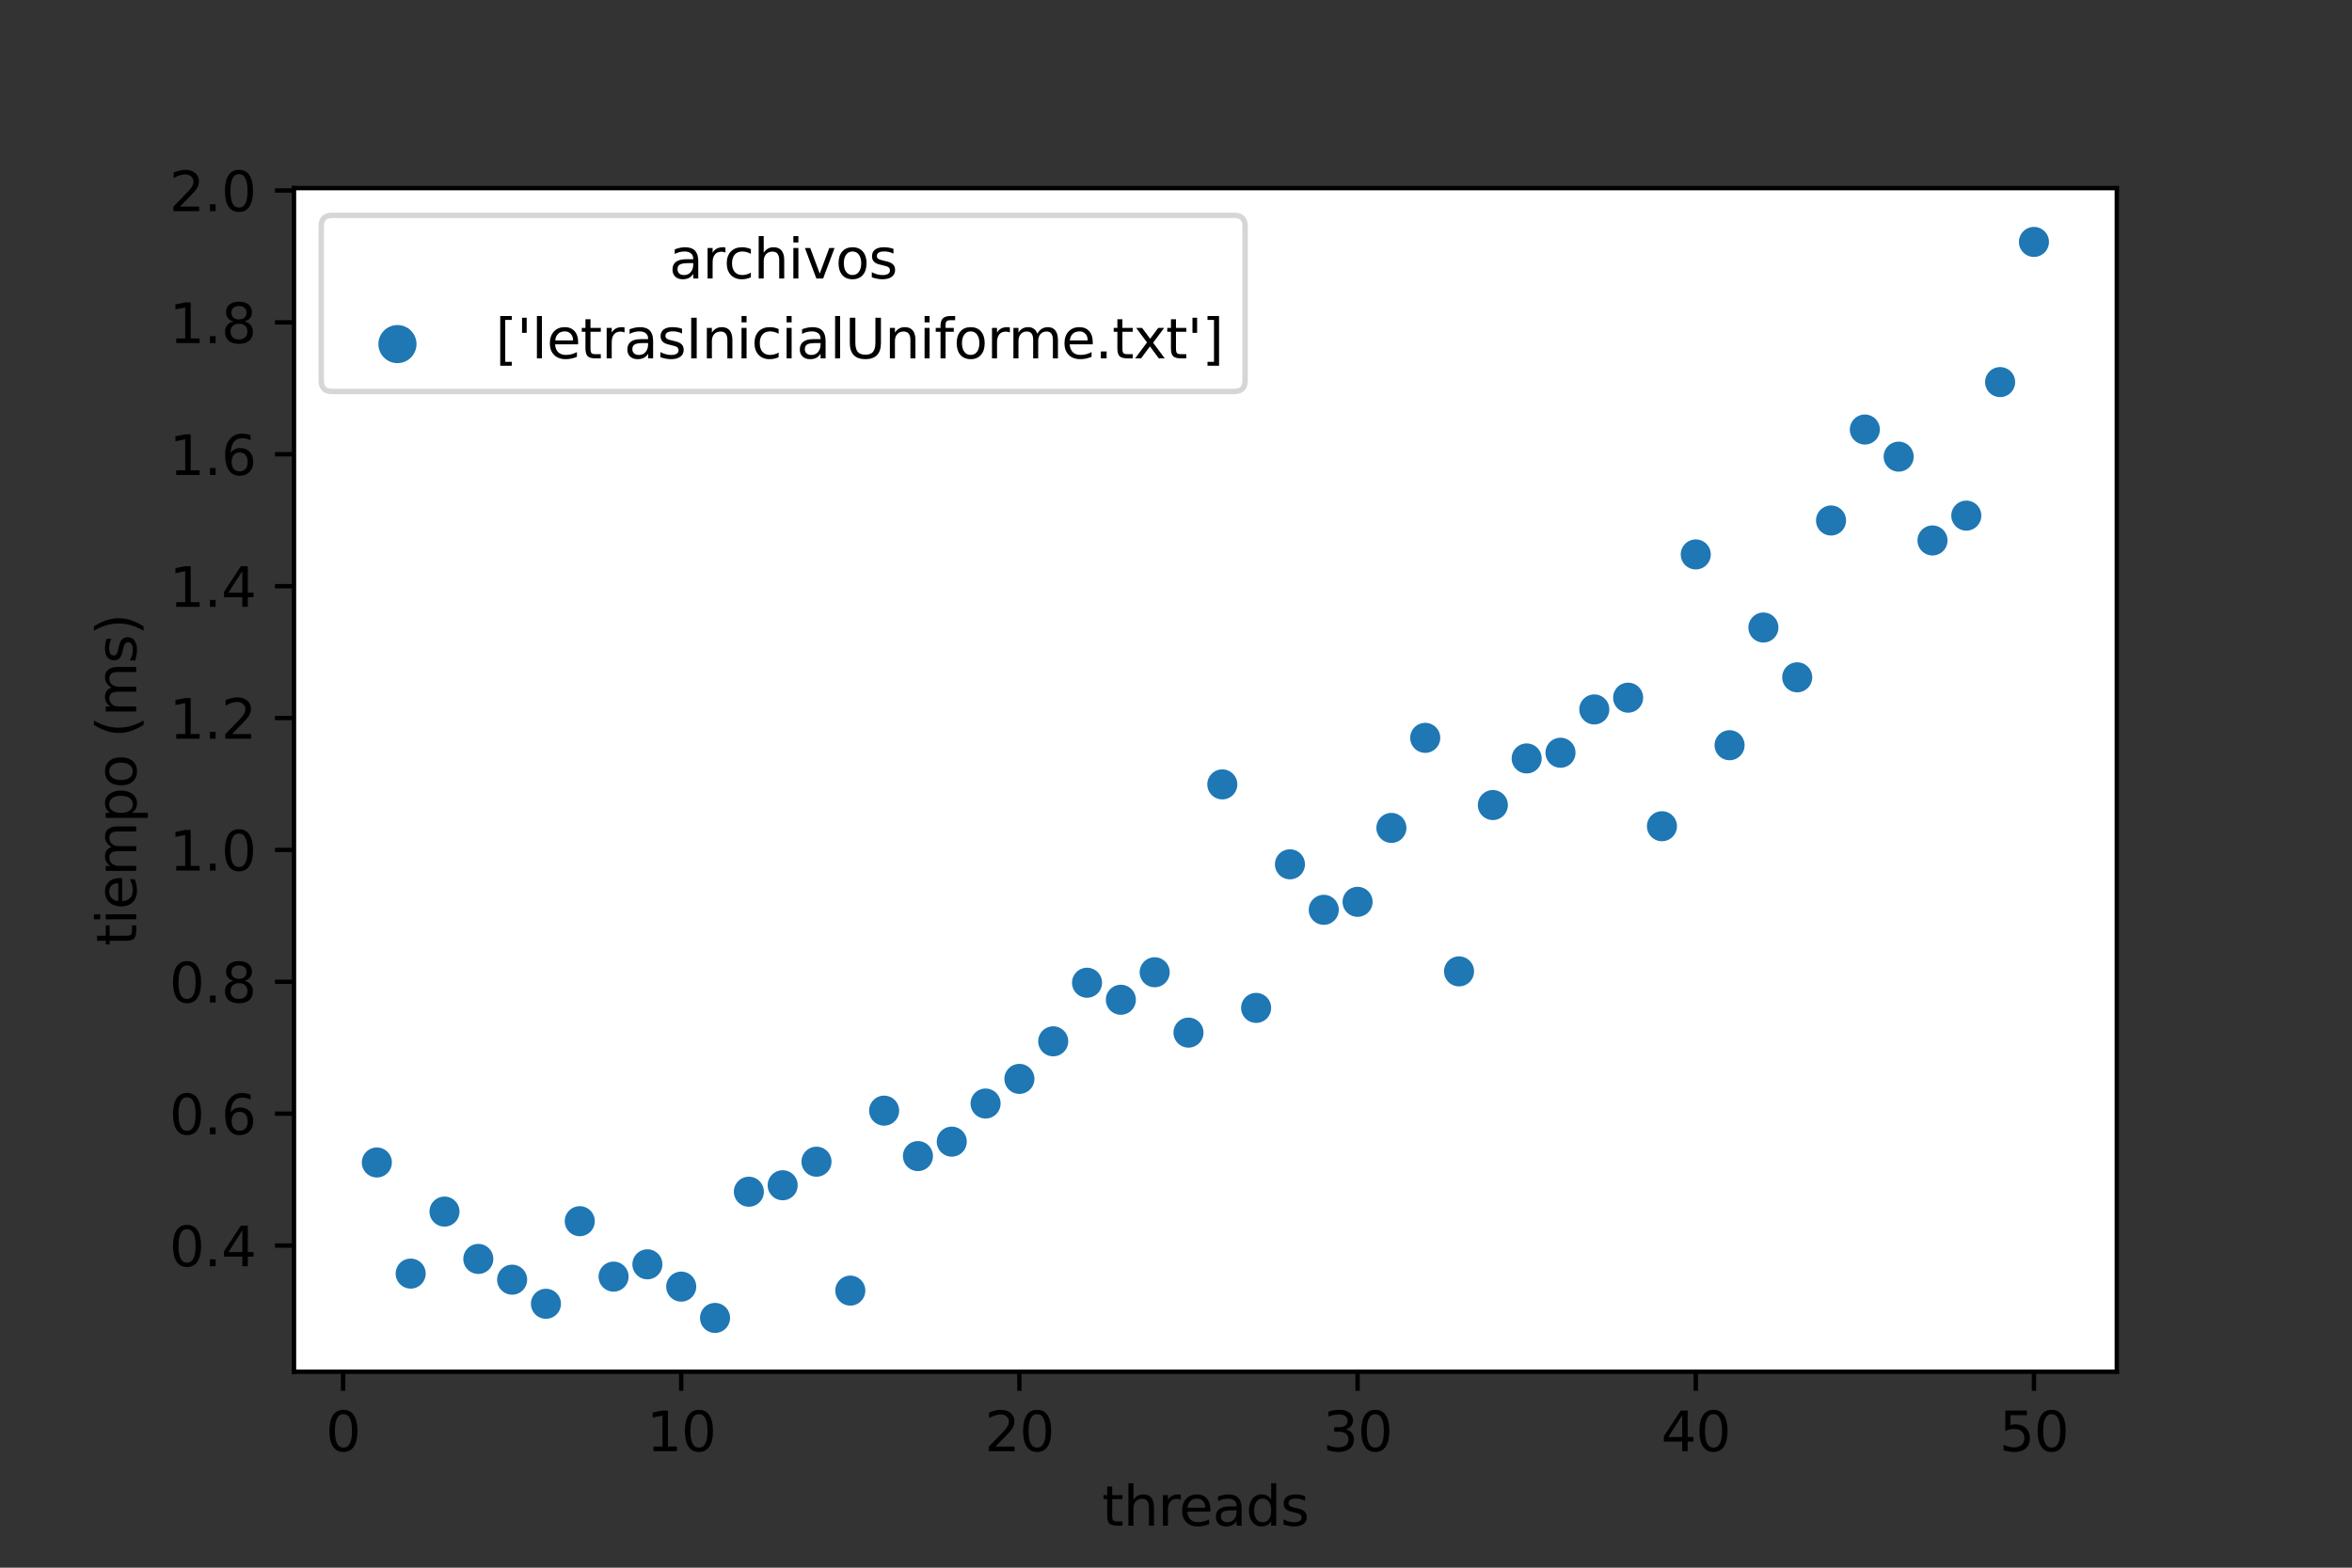<?xml version="1.0" encoding="utf-8" standalone="no"?>
<!DOCTYPE svg PUBLIC "-//W3C//DTD SVG 1.1//EN"
  "http://www.w3.org/Graphics/SVG/1.1/DTD/svg11.dtd">
<svg height="288pt" version="1.1" viewBox="0 0 432 288" width="432pt" xmlns="http://www.w3.org/2000/svg" xmlns:xlink="http://www.w3.org/1999/xlink">
 <rect x="0" y="0" width="432" height="288" fill="#333333" stroke="none"/>
 <defs>
  <style type="text/css">*{stroke-linecap:butt;stroke-linejoin:round;}</style>
 </defs>
 <g id="figure_1">
  <g id="patch_1">
   <path d="M 0 288 
L 432 288 
L 432 0 
L 0 0 
z
" style="fill:none;"/>
  </g>
  <g id="axes_1">
   <g id="patch_2">
    <path d="M 54 252 
L 388.8 252 
L 388.8 34.56 
L 54 34.56 
z
" style="fill:#ffffff;"/>
   </g>
   <g id="PathCollection_1">
    <defs>
     <path d="M 0 3 
C 0.796 3 1.559 2.684 2.121 2.121 
C 2.684 1.559 3 0.796 3 -0 
C 3 -0.796 2.684 -1.559 2.121 -2.121 
C 1.559 -2.684 0.796 -3 0 -3 
C -0.796 -3 -1.559 -2.684 -2.121 -2.121 
C -2.684 -1.559 -3 -0.796 -3 0 
C -3 0.796 -2.684 1.559 -2.121 2.121 
C -1.559 2.684 -0.796 3 0 3 
z
" id="C0_0_21d1d6701f"/>
    </defs>
    <g clip-path="url(#pa3ed5cc7ff)">
     <use style="fill:#1f77b4;stroke:#ffffff;stroke-width:0.48;" x="69.218" xlink:href="#C0_0_21d1d6701f" y="213.559"/>
    </g>
    <g clip-path="url(#pa3ed5cc7ff)">
     <use style="fill:#1f77b4;stroke:#ffffff;stroke-width:0.48;" x="75.43" xlink:href="#C0_0_21d1d6701f" y="233.972"/>
    </g>
    <g clip-path="url(#pa3ed5cc7ff)">
     <use style="fill:#1f77b4;stroke:#ffffff;stroke-width:0.48;" x="81.641" xlink:href="#C0_0_21d1d6701f" y="222.58"/>
    </g>
    <g clip-path="url(#pa3ed5cc7ff)">
     <use style="fill:#1f77b4;stroke:#ffffff;stroke-width:0.48;" x="87.853" xlink:href="#C0_0_21d1d6701f" y="231.279"/>
    </g>
    <g clip-path="url(#pa3ed5cc7ff)">
     <use style="fill:#1f77b4;stroke:#ffffff;stroke-width:0.48;" x="94.064" xlink:href="#C0_0_21d1d6701f" y="235.09"/>
    </g>
    <g clip-path="url(#pa3ed5cc7ff)">
     <use style="fill:#1f77b4;stroke:#ffffff;stroke-width:0.48;" x="100.276" xlink:href="#C0_0_21d1d6701f" y="239.519"/>
    </g>
    <g clip-path="url(#pa3ed5cc7ff)">
     <use style="fill:#1f77b4;stroke:#ffffff;stroke-width:0.48;" x="106.487" xlink:href="#C0_0_21d1d6701f" y="224.346"/>
    </g>
    <g clip-path="url(#pa3ed5cc7ff)">
     <use style="fill:#1f77b4;stroke:#ffffff;stroke-width:0.48;" x="112.699" xlink:href="#C0_0_21d1d6701f" y="234.53"/>
    </g>
    <g clip-path="url(#pa3ed5cc7ff)">
     <use style="fill:#1f77b4;stroke:#ffffff;stroke-width:0.48;" x="118.91" xlink:href="#C0_0_21d1d6701f" y="232.27"/>
    </g>
    <g clip-path="url(#pa3ed5cc7ff)">
     <use style="fill:#1f77b4;stroke:#ffffff;stroke-width:0.48;" x="125.122" xlink:href="#C0_0_21d1d6701f" y="236.365"/>
    </g>
    <g clip-path="url(#pa3ed5cc7ff)">
     <use style="fill:#1f77b4;stroke:#ffffff;stroke-width:0.48;" x="131.333" xlink:href="#C0_0_21d1d6701f" y="242.116"/>
    </g>
    <g clip-path="url(#pa3ed5cc7ff)">
     <use style="fill:#1f77b4;stroke:#ffffff;stroke-width:0.48;" x="137.545" xlink:href="#C0_0_21d1d6701f" y="218.932"/>
    </g>
    <g clip-path="url(#pa3ed5cc7ff)">
     <use style="fill:#1f77b4;stroke:#ffffff;stroke-width:0.48;" x="143.756" xlink:href="#C0_0_21d1d6701f" y="217.743"/>
    </g>
    <g clip-path="url(#pa3ed5cc7ff)">
     <use style="fill:#1f77b4;stroke:#ffffff;stroke-width:0.48;" x="149.968" xlink:href="#C0_0_21d1d6701f" y="213.415"/>
    </g>
    <g clip-path="url(#pa3ed5cc7ff)">
     <use style="fill:#1f77b4;stroke:#ffffff;stroke-width:0.48;" x="156.179" xlink:href="#C0_0_21d1d6701f" y="237.097"/>
    </g>
    <g clip-path="url(#pa3ed5cc7ff)">
     <use style="fill:#1f77b4;stroke:#ffffff;stroke-width:0.48;" x="162.391" xlink:href="#C0_0_21d1d6701f" y="204.036"/>
    </g>
    <g clip-path="url(#pa3ed5cc7ff)">
     <use style="fill:#1f77b4;stroke:#ffffff;stroke-width:0.48;" x="168.602" xlink:href="#C0_0_21d1d6701f" y="212.386"/>
    </g>
    <g clip-path="url(#pa3ed5cc7ff)">
     <use style="fill:#1f77b4;stroke:#ffffff;stroke-width:0.48;" x="174.814" xlink:href="#C0_0_21d1d6701f" y="209.73"/>
    </g>
    <g clip-path="url(#pa3ed5cc7ff)">
     <use style="fill:#1f77b4;stroke:#ffffff;stroke-width:0.48;" x="181.025" xlink:href="#C0_0_21d1d6701f" y="202.73"/>
    </g>
    <g clip-path="url(#pa3ed5cc7ff)">
     <use style="fill:#1f77b4;stroke:#ffffff;stroke-width:0.48;" x="187.237" xlink:href="#C0_0_21d1d6701f" y="198.203"/>
    </g>
    <g clip-path="url(#pa3ed5cc7ff)">
     <use style="fill:#1f77b4;stroke:#ffffff;stroke-width:0.48;" x="193.448" xlink:href="#C0_0_21d1d6701f" y="191.301"/>
    </g>
    <g clip-path="url(#pa3ed5cc7ff)">
     <use style="fill:#1f77b4;stroke:#ffffff;stroke-width:0.48;" x="199.66" xlink:href="#C0_0_21d1d6701f" y="180.54"/>
    </g>
    <g clip-path="url(#pa3ed5cc7ff)">
     <use style="fill:#1f77b4;stroke:#ffffff;stroke-width:0.48;" x="205.871" xlink:href="#C0_0_21d1d6701f" y="183.667"/>
    </g>
    <g clip-path="url(#pa3ed5cc7ff)">
     <use style="fill:#1f77b4;stroke:#ffffff;stroke-width:0.48;" x="212.083" xlink:href="#C0_0_21d1d6701f" y="178.614"/>
    </g>
    <g clip-path="url(#pa3ed5cc7ff)">
     <use style="fill:#1f77b4;stroke:#ffffff;stroke-width:0.48;" x="218.294" xlink:href="#C0_0_21d1d6701f" y="189.701"/>
    </g>
    <g clip-path="url(#pa3ed5cc7ff)">
     <use style="fill:#1f77b4;stroke:#ffffff;stroke-width:0.48;" x="224.506" xlink:href="#C0_0_21d1d6701f" y="144.102"/>
    </g>
    <g clip-path="url(#pa3ed5cc7ff)">
     <use style="fill:#1f77b4;stroke:#ffffff;stroke-width:0.48;" x="230.717" xlink:href="#C0_0_21d1d6701f" y="185.161"/>
    </g>
    <g clip-path="url(#pa3ed5cc7ff)">
     <use style="fill:#1f77b4;stroke:#ffffff;stroke-width:0.48;" x="236.929" xlink:href="#C0_0_21d1d6701f" y="158.783"/>
    </g>
    <g clip-path="url(#pa3ed5cc7ff)">
     <use style="fill:#1f77b4;stroke:#ffffff;stroke-width:0.48;" x="243.14" xlink:href="#C0_0_21d1d6701f" y="167.141"/>
    </g>
    <g clip-path="url(#pa3ed5cc7ff)">
     <use style="fill:#1f77b4;stroke:#ffffff;stroke-width:0.48;" x="249.352" xlink:href="#C0_0_21d1d6701f" y="165.675"/>
    </g>
    <g clip-path="url(#pa3ed5cc7ff)">
     <use style="fill:#1f77b4;stroke:#ffffff;stroke-width:0.48;" x="255.563" xlink:href="#C0_0_21d1d6701f" y="152.096"/>
    </g>
    <g clip-path="url(#pa3ed5cc7ff)">
     <use style="fill:#1f77b4;stroke:#ffffff;stroke-width:0.48;" x="261.775" xlink:href="#C0_0_21d1d6701f" y="135.55"/>
    </g>
    <g clip-path="url(#pa3ed5cc7ff)">
     <use style="fill:#1f77b4;stroke:#ffffff;stroke-width:0.48;" x="267.986" xlink:href="#C0_0_21d1d6701f" y="178.453"/>
    </g>
    <g clip-path="url(#pa3ed5cc7ff)">
     <use style="fill:#1f77b4;stroke:#ffffff;stroke-width:0.48;" x="274.198" xlink:href="#C0_0_21d1d6701f" y="147.896"/>
    </g>
    <g clip-path="url(#pa3ed5cc7ff)">
     <use style="fill:#1f77b4;stroke:#ffffff;stroke-width:0.48;" x="280.409" xlink:href="#C0_0_21d1d6701f" y="139.334"/>
    </g>
    <g clip-path="url(#pa3ed5cc7ff)">
     <use style="fill:#1f77b4;stroke:#ffffff;stroke-width:0.48;" x="286.621" xlink:href="#C0_0_21d1d6701f" y="138.286"/>
    </g>
    <g clip-path="url(#pa3ed5cc7ff)">
     <use style="fill:#1f77b4;stroke:#ffffff;stroke-width:0.48;" x="292.832" xlink:href="#C0_0_21d1d6701f" y="130.33"/>
    </g>
    <g clip-path="url(#pa3ed5cc7ff)">
     <use style="fill:#1f77b4;stroke:#ffffff;stroke-width:0.48;" x="299.044" xlink:href="#C0_0_21d1d6701f" y="128.171"/>
    </g>
    <g clip-path="url(#pa3ed5cc7ff)">
     <use style="fill:#1f77b4;stroke:#ffffff;stroke-width:0.48;" x="305.255" xlink:href="#C0_0_21d1d6701f" y="151.787"/>
    </g>
    <g clip-path="url(#pa3ed5cc7ff)">
     <use style="fill:#1f77b4;stroke:#ffffff;stroke-width:0.48;" x="311.467" xlink:href="#C0_0_21d1d6701f" y="101.856"/>
    </g>
    <g clip-path="url(#pa3ed5cc7ff)">
     <use style="fill:#1f77b4;stroke:#ffffff;stroke-width:0.48;" x="317.678" xlink:href="#C0_0_21d1d6701f" y="136.905"/>
    </g>
    <g clip-path="url(#pa3ed5cc7ff)">
     <use style="fill:#1f77b4;stroke:#ffffff;stroke-width:0.48;" x="323.89" xlink:href="#C0_0_21d1d6701f" y="115.282"/>
    </g>
    <g clip-path="url(#pa3ed5cc7ff)">
     <use style="fill:#1f77b4;stroke:#ffffff;stroke-width:0.48;" x="330.101" xlink:href="#C0_0_21d1d6701f" y="124.429"/>
    </g>
    <g clip-path="url(#pa3ed5cc7ff)">
     <use style="fill:#1f77b4;stroke:#ffffff;stroke-width:0.48;" x="336.313" xlink:href="#C0_0_21d1d6701f" y="95.62"/>
    </g>
    <g clip-path="url(#pa3ed5cc7ff)">
     <use style="fill:#1f77b4;stroke:#ffffff;stroke-width:0.48;" x="342.524" xlink:href="#C0_0_21d1d6701f" y="78.911"/>
    </g>
    <g clip-path="url(#pa3ed5cc7ff)">
     <use style="fill:#1f77b4;stroke:#ffffff;stroke-width:0.48;" x="348.736" xlink:href="#C0_0_21d1d6701f" y="83.891"/>
    </g>
    <g clip-path="url(#pa3ed5cc7ff)">
     <use style="fill:#1f77b4;stroke:#ffffff;stroke-width:0.48;" x="354.947" xlink:href="#C0_0_21d1d6701f" y="99.289"/>
    </g>
    <g clip-path="url(#pa3ed5cc7ff)">
     <use style="fill:#1f77b4;stroke:#ffffff;stroke-width:0.48;" x="361.159" xlink:href="#C0_0_21d1d6701f" y="94.726"/>
    </g>
    <g clip-path="url(#pa3ed5cc7ff)">
     <use style="fill:#1f77b4;stroke:#ffffff;stroke-width:0.48;" x="367.37" xlink:href="#C0_0_21d1d6701f" y="70.194"/>
    </g>
    <g clip-path="url(#pa3ed5cc7ff)">
     <use style="fill:#1f77b4;stroke:#ffffff;stroke-width:0.48;" x="373.582" xlink:href="#C0_0_21d1d6701f" y="44.444"/>
    </g>
   </g>
   <g id="PathCollection_2"/>
   <g id="matplotlib.axis_1">
    <g id="xtick_1">
     <g id="line2d_1">
      <defs>
       <path d="M 0 0 
L 0 3.5 
" id="mc322e41946" style="stroke:#000000;stroke-width:0.8;"/>
      </defs>
      <g>
       <use style="stroke:#000000;stroke-width:0.8;" x="63.007" xlink:href="#mc322e41946" y="252"/>
      </g>
     </g>
     <g id="text_1">
      <!-- 0 -->
      <g transform="translate(59.825 266.598)scale(0.1 -0.1)">
       <defs>
        <path d="M 2034 4250 
Q 1547 4250 1301 3770 
Q 1056 3291 1056 2328 
Q 1056 1369 1301 889 
Q 1547 409 2034 409 
Q 2525 409 2770 889 
Q 3016 1369 3016 2328 
Q 3016 3291 2770 3770 
Q 2525 4250 2034 4250 
z
M 2034 4750 
Q 2819 4750 3233 4129 
Q 3647 3509 3647 2328 
Q 3647 1150 3233 529 
Q 2819 -91 2034 -91 
Q 1250 -91 836 529 
Q 422 1150 422 2328 
Q 422 3509 836 4129 
Q 1250 4750 2034 4750 
z
" id="DejaVuSans-30" transform="scale(0.016)"/>
       </defs>
       <use xlink:href="#DejaVuSans-30"/>
      </g>
     </g>
    </g>
    <g id="xtick_2">
     <g id="line2d_2">
      <g>
       <use style="stroke:#000000;stroke-width:0.8;" x="125.122" xlink:href="#mc322e41946" y="252"/>
      </g>
     </g>
     <g id="text_2">
      <!-- 10 -->
      <g transform="translate(118.759 266.598)scale(0.1 -0.1)">
       <defs>
        <path d="M 794 531 
L 1825 531 
L 1825 4091 
L 703 3866 
L 703 4441 
L 1819 4666 
L 2450 4666 
L 2450 531 
L 3481 531 
L 3481 0 
L 794 0 
L 794 531 
z
" id="DejaVuSans-31" transform="scale(0.016)"/>
       </defs>
       <use xlink:href="#DejaVuSans-31"/>
       <use x="63.623" xlink:href="#DejaVuSans-30"/>
      </g>
     </g>
    </g>
    <g id="xtick_3">
     <g id="line2d_3">
      <g>
       <use style="stroke:#000000;stroke-width:0.8;" x="187.237" xlink:href="#mc322e41946" y="252"/>
      </g>
     </g>
     <g id="text_3">
      <!-- 20 -->
      <g transform="translate(180.874 266.598)scale(0.1 -0.1)">
       <defs>
        <path d="M 1228 531 
L 3431 531 
L 3431 0 
L 469 0 
L 469 531 
Q 828 903 1448 1529 
Q 2069 2156 2228 2338 
Q 2531 2678 2651 2914 
Q 2772 3150 2772 3378 
Q 2772 3750 2511 3984 
Q 2250 4219 1831 4219 
Q 1534 4219 1204 4116 
Q 875 4013 500 3803 
L 500 4441 
Q 881 4594 1212 4672 
Q 1544 4750 1819 4750 
Q 2544 4750 2975 4387 
Q 3406 4025 3406 3419 
Q 3406 3131 3298 2873 
Q 3191 2616 2906 2266 
Q 2828 2175 2409 1742 
Q 1991 1309 1228 531 
z
" id="DejaVuSans-32" transform="scale(0.016)"/>
       </defs>
       <use xlink:href="#DejaVuSans-32"/>
       <use x="63.623" xlink:href="#DejaVuSans-30"/>
      </g>
     </g>
    </g>
    <g id="xtick_4">
     <g id="line2d_4">
      <g>
       <use style="stroke:#000000;stroke-width:0.8;" x="249.352" xlink:href="#mc322e41946" y="252"/>
      </g>
     </g>
     <g id="text_4">
      <!-- 30 -->
      <g transform="translate(242.989 266.598)scale(0.1 -0.1)">
       <defs>
        <path d="M 2597 2516 
Q 3050 2419 3304 2112 
Q 3559 1806 3559 1356 
Q 3559 666 3084 287 
Q 2609 -91 1734 -91 
Q 1441 -91 1130 -33 
Q 819 25 488 141 
L 488 750 
Q 750 597 1062 519 
Q 1375 441 1716 441 
Q 2309 441 2620 675 
Q 2931 909 2931 1356 
Q 2931 1769 2642 2001 
Q 2353 2234 1838 2234 
L 1294 2234 
L 1294 2753 
L 1863 2753 
Q 2328 2753 2575 2939 
Q 2822 3125 2822 3475 
Q 2822 3834 2567 4026 
Q 2313 4219 1838 4219 
Q 1578 4219 1281 4162 
Q 984 4106 628 3988 
L 628 4550 
Q 988 4650 1302 4700 
Q 1616 4750 1894 4750 
Q 2613 4750 3031 4423 
Q 3450 4097 3450 3541 
Q 3450 3153 3228 2886 
Q 3006 2619 2597 2516 
z
" id="DejaVuSans-33" transform="scale(0.016)"/>
       </defs>
       <use xlink:href="#DejaVuSans-33"/>
       <use x="63.623" xlink:href="#DejaVuSans-30"/>
      </g>
     </g>
    </g>
    <g id="xtick_5">
     <g id="line2d_5">
      <g>
       <use style="stroke:#000000;stroke-width:0.8;" x="311.467" xlink:href="#mc322e41946" y="252"/>
      </g>
     </g>
     <g id="text_5">
      <!-- 40 -->
      <g transform="translate(305.104 266.598)scale(0.1 -0.1)">
       <defs>
        <path d="M 2419 4116 
L 825 1625 
L 2419 1625 
L 2419 4116 
z
M 2253 4666 
L 3047 4666 
L 3047 1625 
L 3713 1625 
L 3713 1100 
L 3047 1100 
L 3047 0 
L 2419 0 
L 2419 1100 
L 313 1100 
L 313 1709 
L 2253 4666 
z
" id="DejaVuSans-34" transform="scale(0.016)"/>
       </defs>
       <use xlink:href="#DejaVuSans-34"/>
       <use x="63.623" xlink:href="#DejaVuSans-30"/>
      </g>
     </g>
    </g>
    <g id="xtick_6">
     <g id="line2d_6">
      <g>
       <use style="stroke:#000000;stroke-width:0.8;" x="373.582" xlink:href="#mc322e41946" y="252"/>
      </g>
     </g>
     <g id="text_6">
      <!-- 50 -->
      <g transform="translate(367.219 266.598)scale(0.1 -0.1)">
       <defs>
        <path d="M 691 4666 
L 3169 4666 
L 3169 4134 
L 1269 4134 
L 1269 2991 
Q 1406 3038 1543 3061 
Q 1681 3084 1819 3084 
Q 2600 3084 3056 2656 
Q 3513 2228 3513 1497 
Q 3513 744 3044 326 
Q 2575 -91 1722 -91 
Q 1428 -91 1123 -41 
Q 819 9 494 109 
L 494 744 
Q 775 591 1075 516 
Q 1375 441 1709 441 
Q 2250 441 2565 725 
Q 2881 1009 2881 1497 
Q 2881 1984 2565 2268 
Q 2250 2553 1709 2553 
Q 1456 2553 1204 2497 
Q 953 2441 691 2322 
L 691 4666 
z
" id="DejaVuSans-35" transform="scale(0.016)"/>
       </defs>
       <use xlink:href="#DejaVuSans-35"/>
       <use x="63.623" xlink:href="#DejaVuSans-30"/>
      </g>
     </g>
    </g>
    <g id="text_7">
     <!-- threads -->
     <g transform="translate(202.409 280.277)scale(0.1 -0.1)">
      <defs>
       <path d="M 1172 4494 
L 1172 3500 
L 2356 3500 
L 2356 3053 
L 1172 3053 
L 1172 1153 
Q 1172 725 1289 603 
Q 1406 481 1766 481 
L 2356 481 
L 2356 0 
L 1766 0 
Q 1100 0 847 248 
Q 594 497 594 1153 
L 594 3053 
L 172 3053 
L 172 3500 
L 594 3500 
L 594 4494 
L 1172 4494 
z
" id="DejaVuSans-74" transform="scale(0.016)"/>
       <path d="M 3513 2113 
L 3513 0 
L 2938 0 
L 2938 2094 
Q 2938 2591 2744 2837 
Q 2550 3084 2163 3084 
Q 1697 3084 1428 2787 
Q 1159 2491 1159 1978 
L 1159 0 
L 581 0 
L 581 4863 
L 1159 4863 
L 1159 2956 
Q 1366 3272 1645 3428 
Q 1925 3584 2291 3584 
Q 2894 3584 3203 3211 
Q 3513 2838 3513 2113 
z
" id="DejaVuSans-68" transform="scale(0.016)"/>
       <path d="M 2631 2963 
Q 2534 3019 2420 3045 
Q 2306 3072 2169 3072 
Q 1681 3072 1420 2755 
Q 1159 2438 1159 1844 
L 1159 0 
L 581 0 
L 581 3500 
L 1159 3500 
L 1159 2956 
Q 1341 3275 1631 3429 
Q 1922 3584 2338 3584 
Q 2397 3584 2469 3576 
Q 2541 3569 2628 3553 
L 2631 2963 
z
" id="DejaVuSans-72" transform="scale(0.016)"/>
       <path d="M 3597 1894 
L 3597 1613 
L 953 1613 
Q 991 1019 1311 708 
Q 1631 397 2203 397 
Q 2534 397 2845 478 
Q 3156 559 3463 722 
L 3463 178 
Q 3153 47 2828 -22 
Q 2503 -91 2169 -91 
Q 1331 -91 842 396 
Q 353 884 353 1716 
Q 353 2575 817 3079 
Q 1281 3584 2069 3584 
Q 2775 3584 3186 3129 
Q 3597 2675 3597 1894 
z
M 3022 2063 
Q 3016 2534 2758 2815 
Q 2500 3097 2075 3097 
Q 1594 3097 1305 2825 
Q 1016 2553 972 2059 
L 3022 2063 
z
" id="DejaVuSans-65" transform="scale(0.016)"/>
       <path d="M 2194 1759 
Q 1497 1759 1228 1600 
Q 959 1441 959 1056 
Q 959 750 1161 570 
Q 1363 391 1709 391 
Q 2188 391 2477 730 
Q 2766 1069 2766 1631 
L 2766 1759 
L 2194 1759 
z
M 3341 1997 
L 3341 0 
L 2766 0 
L 2766 531 
Q 2569 213 2275 61 
Q 1981 -91 1556 -91 
Q 1019 -91 701 211 
Q 384 513 384 1019 
Q 384 1609 779 1909 
Q 1175 2209 1959 2209 
L 2766 2209 
L 2766 2266 
Q 2766 2663 2505 2880 
Q 2244 3097 1772 3097 
Q 1472 3097 1187 3025 
Q 903 2953 641 2809 
L 641 3341 
Q 956 3463 1253 3523 
Q 1550 3584 1831 3584 
Q 2591 3584 2966 3190 
Q 3341 2797 3341 1997 
z
" id="DejaVuSans-61" transform="scale(0.016)"/>
       <path d="M 2906 2969 
L 2906 4863 
L 3481 4863 
L 3481 0 
L 2906 0 
L 2906 525 
Q 2725 213 2448 61 
Q 2172 -91 1784 -91 
Q 1150 -91 751 415 
Q 353 922 353 1747 
Q 353 2572 751 3078 
Q 1150 3584 1784 3584 
Q 2172 3584 2448 3432 
Q 2725 3281 2906 2969 
z
M 947 1747 
Q 947 1113 1208 752 
Q 1469 391 1925 391 
Q 2381 391 2643 752 
Q 2906 1113 2906 1747 
Q 2906 2381 2643 2742 
Q 2381 3103 1925 3103 
Q 1469 3103 1208 2742 
Q 947 2381 947 1747 
z
" id="DejaVuSans-64" transform="scale(0.016)"/>
       <path d="M 2834 3397 
L 2834 2853 
Q 2591 2978 2328 3040 
Q 2066 3103 1784 3103 
Q 1356 3103 1142 2972 
Q 928 2841 928 2578 
Q 928 2378 1081 2264 
Q 1234 2150 1697 2047 
L 1894 2003 
Q 2506 1872 2764 1633 
Q 3022 1394 3022 966 
Q 3022 478 2636 193 
Q 2250 -91 1575 -91 
Q 1294 -91 989 -36 
Q 684 19 347 128 
L 347 722 
Q 666 556 975 473 
Q 1284 391 1588 391 
Q 1994 391 2212 530 
Q 2431 669 2431 922 
Q 2431 1156 2273 1281 
Q 2116 1406 1581 1522 
L 1381 1569 
Q 847 1681 609 1914 
Q 372 2147 372 2553 
Q 372 3047 722 3315 
Q 1072 3584 1716 3584 
Q 2034 3584 2315 3537 
Q 2597 3491 2834 3397 
z
" id="DejaVuSans-73" transform="scale(0.016)"/>
      </defs>
      <use xlink:href="#DejaVuSans-74"/>
      <use x="39.209" xlink:href="#DejaVuSans-68"/>
      <use x="102.588" xlink:href="#DejaVuSans-72"/>
      <use x="141.451" xlink:href="#DejaVuSans-65"/>
      <use x="202.975" xlink:href="#DejaVuSans-61"/>
      <use x="264.254" xlink:href="#DejaVuSans-64"/>
      <use x="327.73" xlink:href="#DejaVuSans-73"/>
     </g>
    </g>
   </g>
   <g id="matplotlib.axis_2">
    <g id="ytick_1">
     <g id="line2d_7">
      <defs>
       <path d="M 0 0 
L -3.5 0 
" id="mc3eff66e95" style="stroke:#000000;stroke-width:0.8;"/>
      </defs>
      <g>
       <use style="stroke:#000000;stroke-width:0.8;" x="54" xlink:href="#mc3eff66e95" y="228.82"/>
      </g>
     </g>
     <g id="text_8">
      <!-- 0.4 -->
      <g transform="translate(31.097 232.619)scale(0.1 -0.1)">
       <defs>
        <path d="M 684 794 
L 1344 794 
L 1344 0 
L 684 0 
L 684 794 
z
" id="DejaVuSans-2e" transform="scale(0.016)"/>
       </defs>
       <use xlink:href="#DejaVuSans-30"/>
       <use x="63.623" xlink:href="#DejaVuSans-2e"/>
       <use x="95.41" xlink:href="#DejaVuSans-34"/>
      </g>
     </g>
    </g>
    <g id="ytick_2">
     <g id="line2d_8">
      <g>
       <use style="stroke:#000000;stroke-width:0.8;" x="54" xlink:href="#mc3eff66e95" y="204.592"/>
      </g>
     </g>
     <g id="text_9">
      <!-- 0.6 -->
      <g transform="translate(31.097 208.391)scale(0.1 -0.1)">
       <defs>
        <path d="M 2113 2584 
Q 1688 2584 1439 2293 
Q 1191 2003 1191 1497 
Q 1191 994 1439 701 
Q 1688 409 2113 409 
Q 2538 409 2786 701 
Q 3034 994 3034 1497 
Q 3034 2003 2786 2293 
Q 2538 2584 2113 2584 
z
M 3366 4563 
L 3366 3988 
Q 3128 4100 2886 4159 
Q 2644 4219 2406 4219 
Q 1781 4219 1451 3797 
Q 1122 3375 1075 2522 
Q 1259 2794 1537 2939 
Q 1816 3084 2150 3084 
Q 2853 3084 3261 2657 
Q 3669 2231 3669 1497 
Q 3669 778 3244 343 
Q 2819 -91 2113 -91 
Q 1303 -91 875 529 
Q 447 1150 447 2328 
Q 447 3434 972 4092 
Q 1497 4750 2381 4750 
Q 2619 4750 2861 4703 
Q 3103 4656 3366 4563 
z
" id="DejaVuSans-36" transform="scale(0.016)"/>
       </defs>
       <use xlink:href="#DejaVuSans-30"/>
       <use x="63.623" xlink:href="#DejaVuSans-2e"/>
       <use x="95.41" xlink:href="#DejaVuSans-36"/>
      </g>
     </g>
    </g>
    <g id="ytick_3">
     <g id="line2d_9">
      <g>
       <use style="stroke:#000000;stroke-width:0.8;" x="54" xlink:href="#mc3eff66e95" y="180.364"/>
      </g>
     </g>
     <g id="text_10">
      <!-- 0.8 -->
      <g transform="translate(31.097 184.163)scale(0.1 -0.1)">
       <defs>
        <path d="M 2034 2216 
Q 1584 2216 1326 1975 
Q 1069 1734 1069 1313 
Q 1069 891 1326 650 
Q 1584 409 2034 409 
Q 2484 409 2743 651 
Q 3003 894 3003 1313 
Q 3003 1734 2745 1975 
Q 2488 2216 2034 2216 
z
M 1403 2484 
Q 997 2584 770 2862 
Q 544 3141 544 3541 
Q 544 4100 942 4425 
Q 1341 4750 2034 4750 
Q 2731 4750 3128 4425 
Q 3525 4100 3525 3541 
Q 3525 3141 3298 2862 
Q 3072 2584 2669 2484 
Q 3125 2378 3379 2068 
Q 3634 1759 3634 1313 
Q 3634 634 3220 271 
Q 2806 -91 2034 -91 
Q 1263 -91 848 271 
Q 434 634 434 1313 
Q 434 1759 690 2068 
Q 947 2378 1403 2484 
z
M 1172 3481 
Q 1172 3119 1398 2916 
Q 1625 2713 2034 2713 
Q 2441 2713 2670 2916 
Q 2900 3119 2900 3481 
Q 2900 3844 2670 4047 
Q 2441 4250 2034 4250 
Q 1625 4250 1398 4047 
Q 1172 3844 1172 3481 
z
" id="DejaVuSans-38" transform="scale(0.016)"/>
       </defs>
       <use xlink:href="#DejaVuSans-30"/>
       <use x="63.623" xlink:href="#DejaVuSans-2e"/>
       <use x="95.41" xlink:href="#DejaVuSans-38"/>
      </g>
     </g>
    </g>
    <g id="ytick_4">
     <g id="line2d_10">
      <g>
       <use style="stroke:#000000;stroke-width:0.8;" x="54" xlink:href="#mc3eff66e95" y="156.136"/>
      </g>
     </g>
     <g id="text_11">
      <!-- 1.0 -->
      <g transform="translate(31.097 159.935)scale(0.1 -0.1)">
       <use xlink:href="#DejaVuSans-31"/>
       <use x="63.623" xlink:href="#DejaVuSans-2e"/>
       <use x="95.41" xlink:href="#DejaVuSans-30"/>
      </g>
     </g>
    </g>
    <g id="ytick_5">
     <g id="line2d_11">
      <g>
       <use style="stroke:#000000;stroke-width:0.8;" x="54" xlink:href="#mc3eff66e95" y="131.908"/>
      </g>
     </g>
     <g id="text_12">
      <!-- 1.2 -->
      <g transform="translate(31.097 135.708)scale(0.1 -0.1)">
       <use xlink:href="#DejaVuSans-31"/>
       <use x="63.623" xlink:href="#DejaVuSans-2e"/>
       <use x="95.41" xlink:href="#DejaVuSans-32"/>
      </g>
     </g>
    </g>
    <g id="ytick_6">
     <g id="line2d_12">
      <g>
       <use style="stroke:#000000;stroke-width:0.8;" x="54" xlink:href="#mc3eff66e95" y="107.681"/>
      </g>
     </g>
     <g id="text_13">
      <!-- 1.4 -->
      <g transform="translate(31.097 111.48)scale(0.1 -0.1)">
       <use xlink:href="#DejaVuSans-31"/>
       <use x="63.623" xlink:href="#DejaVuSans-2e"/>
       <use x="95.41" xlink:href="#DejaVuSans-34"/>
      </g>
     </g>
    </g>
    <g id="ytick_7">
     <g id="line2d_13">
      <g>
       <use style="stroke:#000000;stroke-width:0.8;" x="54" xlink:href="#mc3eff66e95" y="83.453"/>
      </g>
     </g>
     <g id="text_14">
      <!-- 1.6 -->
      <g transform="translate(31.097 87.252)scale(0.1 -0.1)">
       <use xlink:href="#DejaVuSans-31"/>
       <use x="63.623" xlink:href="#DejaVuSans-2e"/>
       <use x="95.41" xlink:href="#DejaVuSans-36"/>
      </g>
     </g>
    </g>
    <g id="ytick_8">
     <g id="line2d_14">
      <g>
       <use style="stroke:#000000;stroke-width:0.8;" x="54" xlink:href="#mc3eff66e95" y="59.225"/>
      </g>
     </g>
     <g id="text_15">
      <!-- 1.8 -->
      <g transform="translate(31.097 63.024)scale(0.1 -0.1)">
       <use xlink:href="#DejaVuSans-31"/>
       <use x="63.623" xlink:href="#DejaVuSans-2e"/>
       <use x="95.41" xlink:href="#DejaVuSans-38"/>
      </g>
     </g>
    </g>
    <g id="ytick_9">
     <g id="line2d_15">
      <g>
       <use style="stroke:#000000;stroke-width:0.8;" x="54" xlink:href="#mc3eff66e95" y="34.997"/>
      </g>
     </g>
     <g id="text_16">
      <!-- 2.0 -->
      <g transform="translate(31.097 38.796)scale(0.1 -0.1)">
       <use xlink:href="#DejaVuSans-32"/>
       <use x="63.623" xlink:href="#DejaVuSans-2e"/>
       <use x="95.41" xlink:href="#DejaVuSans-30"/>
      </g>
     </g>
    </g>
    <g id="text_17">
     <!-- tiempo (ms) -->
     <g transform="translate(25.017 173.775)rotate(-90)scale(0.1 -0.1)">
      <defs>
       <path d="M 603 3500 
L 1178 3500 
L 1178 0 
L 603 0 
L 603 3500 
z
M 603 4863 
L 1178 4863 
L 1178 4134 
L 603 4134 
L 603 4863 
z
" id="DejaVuSans-69" transform="scale(0.016)"/>
       <path d="M 3328 2828 
Q 3544 3216 3844 3400 
Q 4144 3584 4550 3584 
Q 5097 3584 5394 3201 
Q 5691 2819 5691 2113 
L 5691 0 
L 5113 0 
L 5113 2094 
Q 5113 2597 4934 2840 
Q 4756 3084 4391 3084 
Q 3944 3084 3684 2787 
Q 3425 2491 3425 1978 
L 3425 0 
L 2847 0 
L 2847 2094 
Q 2847 2600 2669 2842 
Q 2491 3084 2119 3084 
Q 1678 3084 1418 2786 
Q 1159 2488 1159 1978 
L 1159 0 
L 581 0 
L 581 3500 
L 1159 3500 
L 1159 2956 
Q 1356 3278 1631 3431 
Q 1906 3584 2284 3584 
Q 2666 3584 2933 3390 
Q 3200 3197 3328 2828 
z
" id="DejaVuSans-6d" transform="scale(0.016)"/>
       <path d="M 1159 525 
L 1159 -1331 
L 581 -1331 
L 581 3500 
L 1159 3500 
L 1159 2969 
Q 1341 3281 1617 3432 
Q 1894 3584 2278 3584 
Q 2916 3584 3314 3078 
Q 3713 2572 3713 1747 
Q 3713 922 3314 415 
Q 2916 -91 2278 -91 
Q 1894 -91 1617 61 
Q 1341 213 1159 525 
z
M 3116 1747 
Q 3116 2381 2855 2742 
Q 2594 3103 2138 3103 
Q 1681 3103 1420 2742 
Q 1159 2381 1159 1747 
Q 1159 1113 1420 752 
Q 1681 391 2138 391 
Q 2594 391 2855 752 
Q 3116 1113 3116 1747 
z
" id="DejaVuSans-70" transform="scale(0.016)"/>
       <path d="M 1959 3097 
Q 1497 3097 1228 2736 
Q 959 2375 959 1747 
Q 959 1119 1226 758 
Q 1494 397 1959 397 
Q 2419 397 2687 759 
Q 2956 1122 2956 1747 
Q 2956 2369 2687 2733 
Q 2419 3097 1959 3097 
z
M 1959 3584 
Q 2709 3584 3137 3096 
Q 3566 2609 3566 1747 
Q 3566 888 3137 398 
Q 2709 -91 1959 -91 
Q 1206 -91 779 398 
Q 353 888 353 1747 
Q 353 2609 779 3096 
Q 1206 3584 1959 3584 
z
" id="DejaVuSans-6f" transform="scale(0.016)"/>
       <path id="DejaVuSans-20" transform="scale(0.016)"/>
       <path d="M 1984 4856 
Q 1566 4138 1362 3434 
Q 1159 2731 1159 2009 
Q 1159 1288 1364 580 
Q 1569 -128 1984 -844 
L 1484 -844 
Q 1016 -109 783 600 
Q 550 1309 550 2009 
Q 550 2706 781 3412 
Q 1013 4119 1484 4856 
L 1984 4856 
z
" id="DejaVuSans-28" transform="scale(0.016)"/>
       <path d="M 513 4856 
L 1013 4856 
Q 1481 4119 1714 3412 
Q 1947 2706 1947 2009 
Q 1947 1309 1714 600 
Q 1481 -109 1013 -844 
L 513 -844 
Q 928 -128 1133 580 
Q 1338 1288 1338 2009 
Q 1338 2731 1133 3434 
Q 928 4138 513 4856 
z
" id="DejaVuSans-29" transform="scale(0.016)"/>
      </defs>
      <use xlink:href="#DejaVuSans-74"/>
      <use x="39.209" xlink:href="#DejaVuSans-69"/>
      <use x="66.992" xlink:href="#DejaVuSans-65"/>
      <use x="128.516" xlink:href="#DejaVuSans-6d"/>
      <use x="225.928" xlink:href="#DejaVuSans-70"/>
      <use x="289.404" xlink:href="#DejaVuSans-6f"/>
      <use x="350.586" xlink:href="#DejaVuSans-20"/>
      <use x="382.373" xlink:href="#DejaVuSans-28"/>
      <use x="421.387" xlink:href="#DejaVuSans-6d"/>
      <use x="518.799" xlink:href="#DejaVuSans-73"/>
      <use x="570.898" xlink:href="#DejaVuSans-29"/>
     </g>
    </g>
   </g>
   <g id="patch_3">
    <path d="M 54 252 
L 54 34.56 
" style="fill:none;stroke:#000000;stroke-linecap:square;stroke-linejoin:miter;stroke-width:0.8;"/>
   </g>
   <g id="patch_4">
    <path d="M 388.8 252 
L 388.8 34.56 
" style="fill:none;stroke:#000000;stroke-linecap:square;stroke-linejoin:miter;stroke-width:0.8;"/>
   </g>
   <g id="patch_5">
    <path d="M 54 252 
L 388.8 252 
" style="fill:none;stroke:#000000;stroke-linecap:square;stroke-linejoin:miter;stroke-width:0.8;"/>
   </g>
   <g id="patch_6">
    <path d="M 54 34.56 
L 388.8 34.56 
" style="fill:none;stroke:#000000;stroke-linecap:square;stroke-linejoin:miter;stroke-width:0.8;"/>
   </g>
   <g id="legend_1">
    <g id="patch_7">
     <path d="M 61 71.916 
L 226.689 71.916 
Q 228.689 71.916 228.689 69.916 
L 228.689 41.56 
Q 228.689 39.56 226.689 39.56 
L 61 39.56 
Q 59 39.56 59 41.56 
L 59 69.916 
Q 59 71.916 61 71.916 
z
" style="fill:#ffffff;opacity:0.8;stroke:#cccccc;stroke-linejoin:miter;"/>
    </g>
    <g id="text_18">
     <!-- archivos -->
     <g transform="translate(122.907 51.158)scale(0.1 -0.1)">
      <defs>
       <path d="M 3122 3366 
L 3122 2828 
Q 2878 2963 2633 3030 
Q 2388 3097 2138 3097 
Q 1578 3097 1268 2742 
Q 959 2388 959 1747 
Q 959 1106 1268 751 
Q 1578 397 2138 397 
Q 2388 397 2633 464 
Q 2878 531 3122 666 
L 3122 134 
Q 2881 22 2623 -34 
Q 2366 -91 2075 -91 
Q 1284 -91 818 406 
Q 353 903 353 1747 
Q 353 2603 823 3093 
Q 1294 3584 2113 3584 
Q 2378 3584 2631 3529 
Q 2884 3475 3122 3366 
z
" id="DejaVuSans-63" transform="scale(0.016)"/>
       <path d="M 191 3500 
L 800 3500 
L 1894 563 
L 2988 3500 
L 3597 3500 
L 2284 0 
L 1503 0 
L 191 3500 
z
" id="DejaVuSans-76" transform="scale(0.016)"/>
      </defs>
      <use xlink:href="#DejaVuSans-61"/>
      <use x="61.279" xlink:href="#DejaVuSans-72"/>
      <use x="100.143" xlink:href="#DejaVuSans-63"/>
      <use x="155.123" xlink:href="#DejaVuSans-68"/>
      <use x="218.502" xlink:href="#DejaVuSans-69"/>
      <use x="246.285" xlink:href="#DejaVuSans-76"/>
      <use x="305.465" xlink:href="#DejaVuSans-6f"/>
      <use x="366.646" xlink:href="#DejaVuSans-73"/>
     </g>
    </g>
    <g id="PathCollection_3">
     <defs>
      <path d="M 0 3 
C 0.796 3 1.559 2.684 2.121 2.121 
C 2.684 1.559 3 0.796 3 0 
C 3 -0.796 2.684 -1.559 2.121 -2.121 
C 1.559 -2.684 0.796 -3 0 -3 
C -0.796 -3 -1.559 -2.684 -2.121 -2.121 
C -2.684 -1.559 -3 -0.796 -3 0 
C -3 0.796 -2.684 1.559 -2.121 2.121 
C -1.559 2.684 -0.796 3 0 3 
z
" id="mf5b7e2f40b" style="stroke:#1f77b4;"/>
     </defs>
     <g>
      <use style="fill:#1f77b4;stroke:#1f77b4;" x="73" xlink:href="#mf5b7e2f40b" y="63.212"/>
     </g>
    </g>
    <g id="text_19">
     <!-- ['letrasInicialUniforme.txt'] -->
     <g transform="translate(91 65.837)scale(0.1 -0.1)">
      <defs>
       <path d="M 550 4863 
L 1875 4863 
L 1875 4416 
L 1125 4416 
L 1125 -397 
L 1875 -397 
L 1875 -844 
L 550 -844 
L 550 4863 
z
" id="DejaVuSans-5b" transform="scale(0.016)"/>
       <path d="M 1147 4666 
L 1147 2931 
L 616 2931 
L 616 4666 
L 1147 4666 
z
" id="DejaVuSans-27" transform="scale(0.016)"/>
       <path d="M 603 4863 
L 1178 4863 
L 1178 0 
L 603 0 
L 603 4863 
z
" id="DejaVuSans-6c" transform="scale(0.016)"/>
       <path d="M 628 4666 
L 1259 4666 
L 1259 0 
L 628 0 
L 628 4666 
z
" id="DejaVuSans-49" transform="scale(0.016)"/>
       <path d="M 3513 2113 
L 3513 0 
L 2938 0 
L 2938 2094 
Q 2938 2591 2744 2837 
Q 2550 3084 2163 3084 
Q 1697 3084 1428 2787 
Q 1159 2491 1159 1978 
L 1159 0 
L 581 0 
L 581 3500 
L 1159 3500 
L 1159 2956 
Q 1366 3272 1645 3428 
Q 1925 3584 2291 3584 
Q 2894 3584 3203 3211 
Q 3513 2838 3513 2113 
z
" id="DejaVuSans-6e" transform="scale(0.016)"/>
       <path d="M 556 4666 
L 1191 4666 
L 1191 1831 
Q 1191 1081 1462 751 
Q 1734 422 2344 422 
Q 2950 422 3222 751 
Q 3494 1081 3494 1831 
L 3494 4666 
L 4128 4666 
L 4128 1753 
Q 4128 841 3676 375 
Q 3225 -91 2344 -91 
Q 1459 -91 1007 375 
Q 556 841 556 1753 
L 556 4666 
z
" id="DejaVuSans-55" transform="scale(0.016)"/>
       <path d="M 2375 4863 
L 2375 4384 
L 1825 4384 
Q 1516 4384 1395 4259 
Q 1275 4134 1275 3809 
L 1275 3500 
L 2222 3500 
L 2222 3053 
L 1275 3053 
L 1275 0 
L 697 0 
L 697 3053 
L 147 3053 
L 147 3500 
L 697 3500 
L 697 3744 
Q 697 4328 969 4595 
Q 1241 4863 1831 4863 
L 2375 4863 
z
" id="DejaVuSans-66" transform="scale(0.016)"/>
       <path d="M 3513 3500 
L 2247 1797 
L 3578 0 
L 2900 0 
L 1881 1375 
L 863 0 
L 184 0 
L 1544 1831 
L 300 3500 
L 978 3500 
L 1906 2253 
L 2834 3500 
L 3513 3500 
z
" id="DejaVuSans-78" transform="scale(0.016)"/>
       <path d="M 1947 4863 
L 1947 -844 
L 622 -844 
L 622 -397 
L 1369 -397 
L 1369 4416 
L 622 4416 
L 622 4863 
L 1947 4863 
z
" id="DejaVuSans-5d" transform="scale(0.016)"/>
      </defs>
      <use xlink:href="#DejaVuSans-5b"/>
      <use x="39.014" xlink:href="#DejaVuSans-27"/>
      <use x="66.504" xlink:href="#DejaVuSans-6c"/>
      <use x="94.287" xlink:href="#DejaVuSans-65"/>
      <use x="155.811" xlink:href="#DejaVuSans-74"/>
      <use x="195.02" xlink:href="#DejaVuSans-72"/>
      <use x="236.133" xlink:href="#DejaVuSans-61"/>
      <use x="297.412" xlink:href="#DejaVuSans-73"/>
      <use x="349.512" xlink:href="#DejaVuSans-49"/>
      <use x="379.004" xlink:href="#DejaVuSans-6e"/>
      <use x="442.383" xlink:href="#DejaVuSans-69"/>
      <use x="470.166" xlink:href="#DejaVuSans-63"/>
      <use x="525.146" xlink:href="#DejaVuSans-69"/>
      <use x="552.93" xlink:href="#DejaVuSans-61"/>
      <use x="614.209" xlink:href="#DejaVuSans-6c"/>
      <use x="641.992" xlink:href="#DejaVuSans-55"/>
      <use x="715.186" xlink:href="#DejaVuSans-6e"/>
      <use x="778.564" xlink:href="#DejaVuSans-69"/>
      <use x="806.348" xlink:href="#DejaVuSans-66"/>
      <use x="841.553" xlink:href="#DejaVuSans-6f"/>
      <use x="902.734" xlink:href="#DejaVuSans-72"/>
      <use x="942.098" xlink:href="#DejaVuSans-6d"/>
      <use x="1039.51" xlink:href="#DejaVuSans-65"/>
      <use x="1101.033" xlink:href="#DejaVuSans-2e"/>
      <use x="1132.82" xlink:href="#DejaVuSans-74"/>
      <use x="1172.029" xlink:href="#DejaVuSans-78"/>
      <use x="1231.209" xlink:href="#DejaVuSans-74"/>
      <use x="1270.418" xlink:href="#DejaVuSans-27"/>
      <use x="1297.908" xlink:href="#DejaVuSans-5d"/>
     </g>
    </g>
   </g>
  </g>
 </g>
 <defs>
  <clipPath id="pa3ed5cc7ff">
   <rect height="217.44" width="334.8" x="54" y="34.56"/>
  </clipPath>
 </defs>
</svg>
